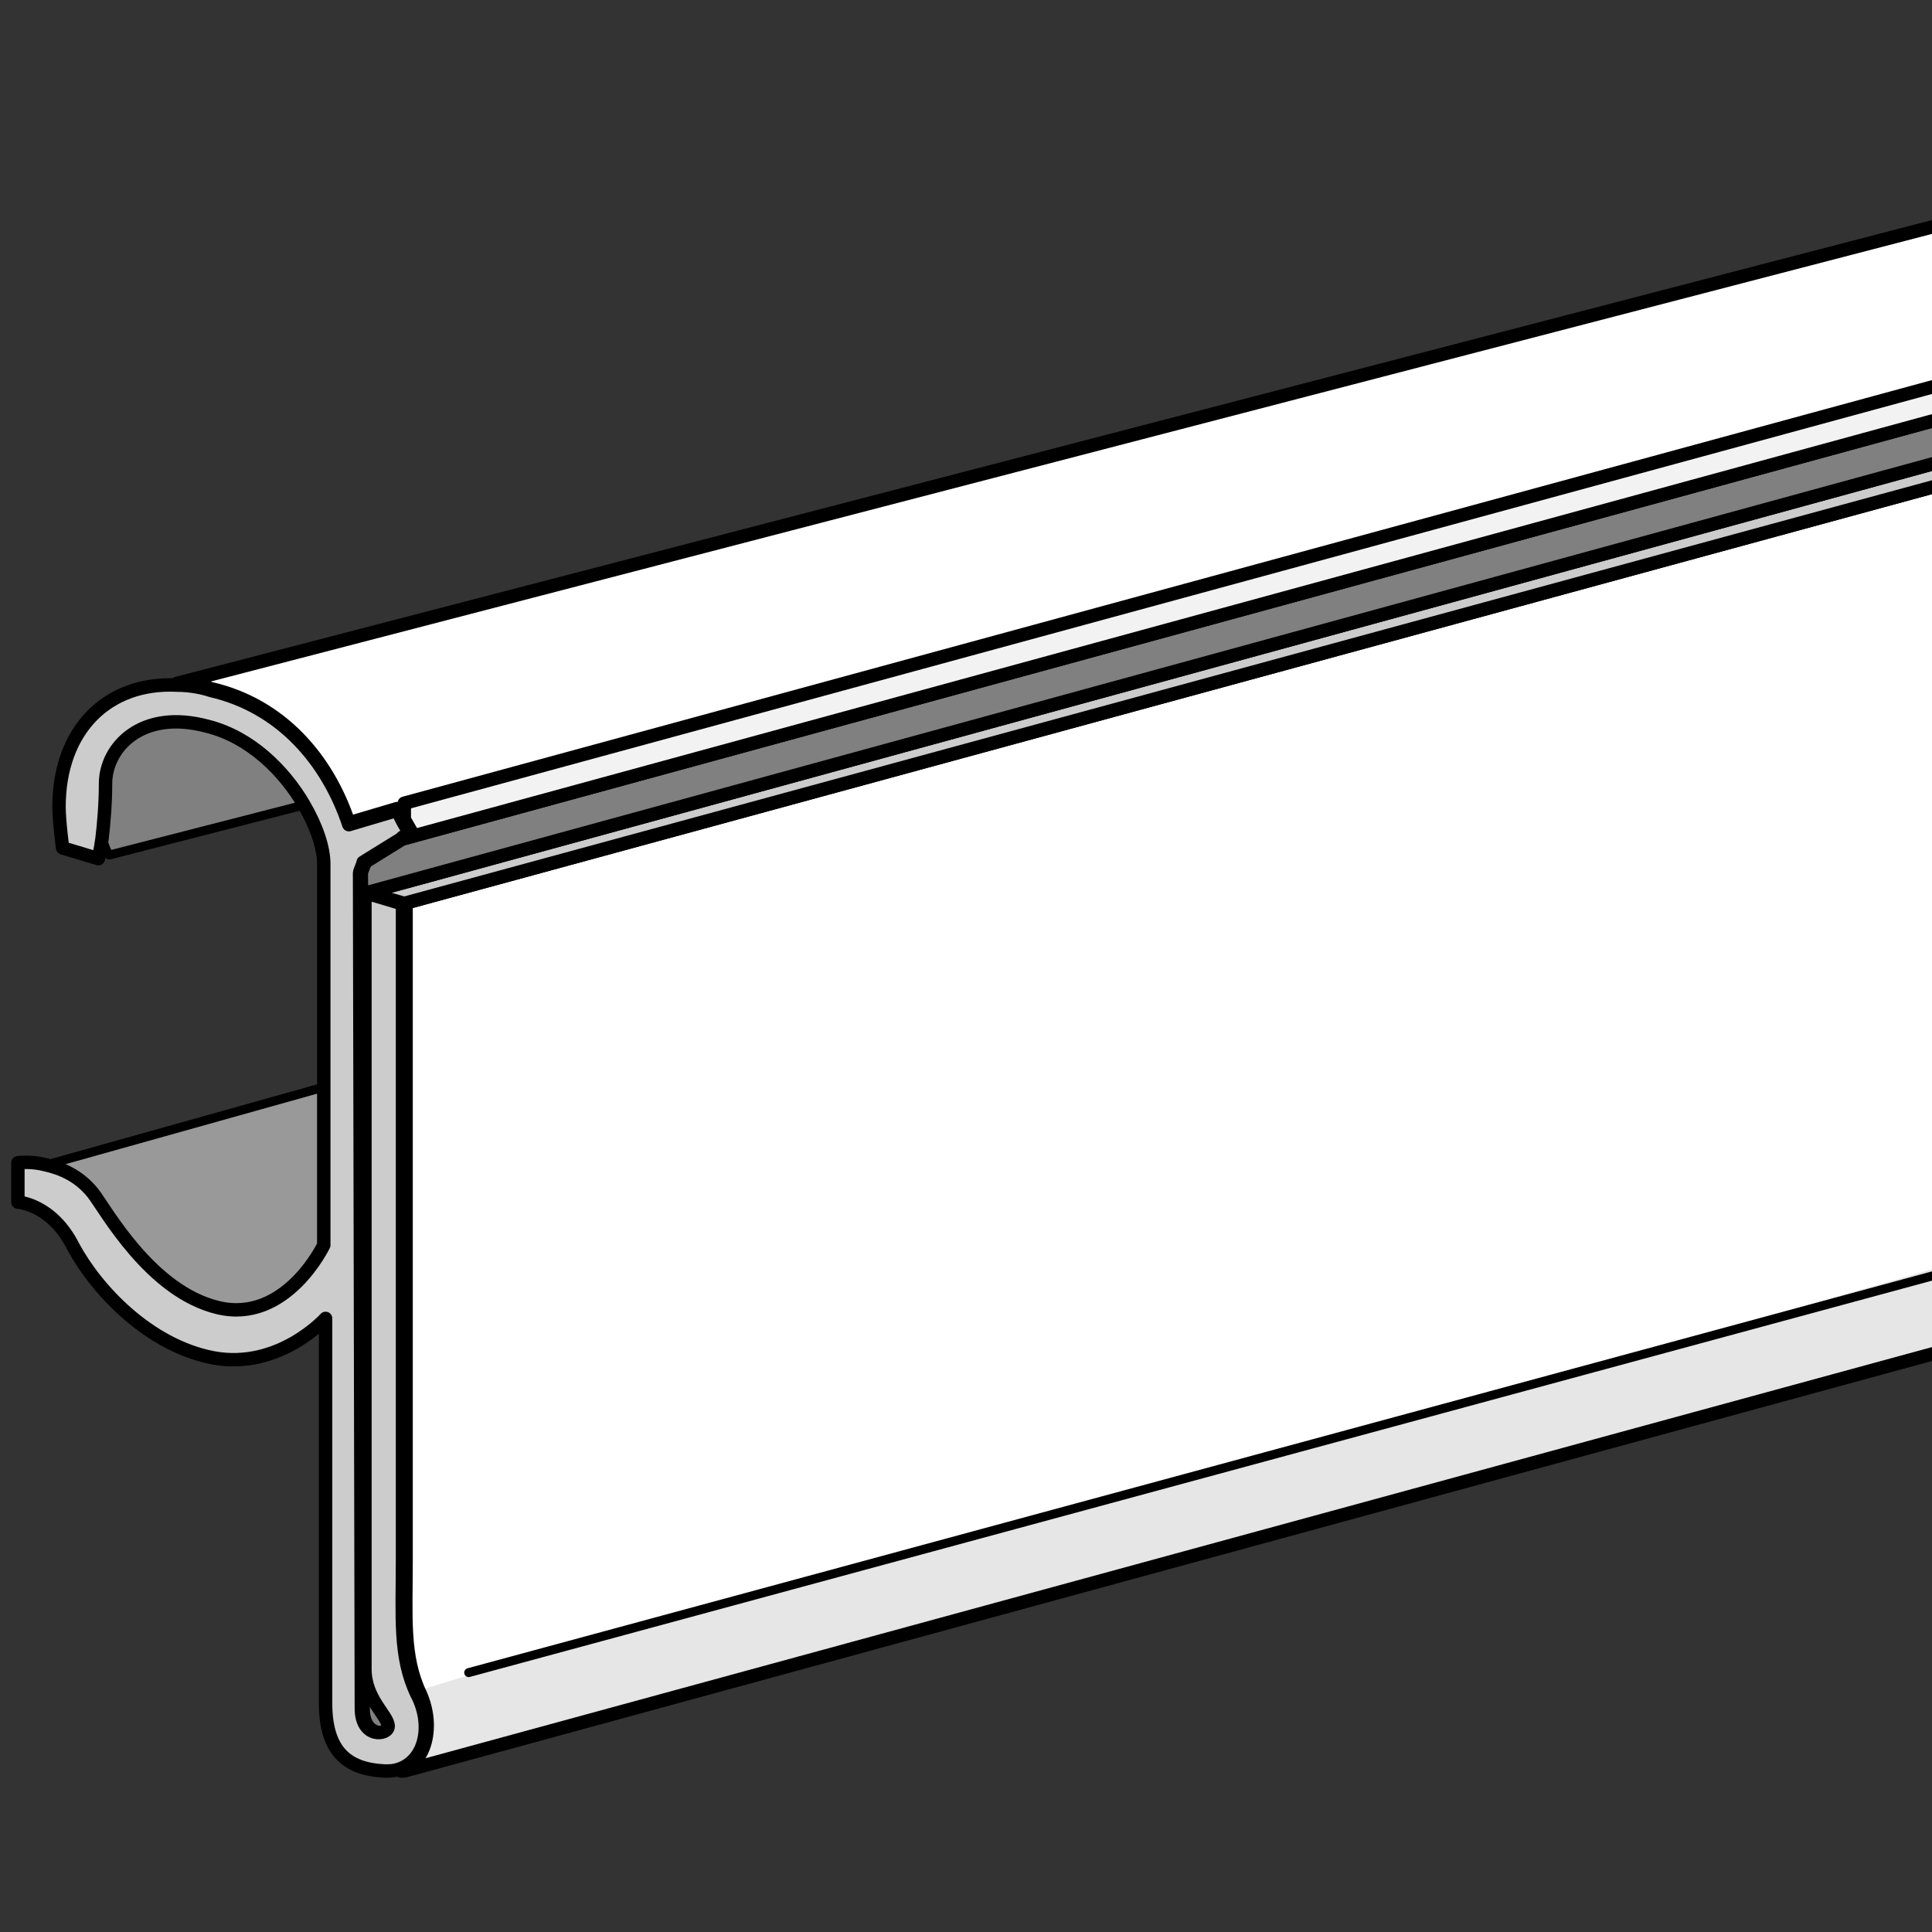 <?xml version="1.0" encoding="utf-8"?>
<!-- Generator: Adobe Illustrator 21.1.0, SVG Export Plug-In . SVG Version: 6.00 Build 0)  -->
<svg version="1.1" id="Layer_1" xmlns="http://www.w3.org/2000/svg" xmlns:xlink="http://www.w3.org/1999/xlink" x="0px" y="0px"
	 width="108px" height="108px" viewBox="0 0 108 108" style="enable-background:new 0 0 108 108;" xml:space="preserve">
<rect x="0" y="0" width="108" height="108" fill="#333333" stroke="none"/>
<style type="text/css">
	.st0{fill:#E6E6E6;}
	.st1{fill:#FFFFFF;}
	.st2{fill:none;stroke:#000000;stroke-width:0.75;stroke-linecap:round;stroke-linejoin:round;stroke-miterlimit:10;}
	.st3{fill:#CCCCCC;stroke:#000000;stroke-width:0.75;stroke-linecap:round;stroke-linejoin:round;stroke-miterlimit:10;}
	.st4{fill:#808080;stroke:#000000;stroke-width:0.75;stroke-linecap:round;stroke-linejoin:round;stroke-miterlimit:10;}
	.st5{fill:#FFFFFF;stroke:#000000;stroke-width:0.75;stroke-linecap:round;stroke-linejoin:round;stroke-miterlimit:10;}
	.st6{fill:#999999;stroke:#000000;stroke-width:0.5;stroke-linecap:round;stroke-linejoin:round;stroke-miterlimit:10;}
	.st7{fill:#808080;stroke:#000000;stroke-width:0.5;stroke-linecap:round;stroke-linejoin:round;stroke-miterlimit:10;}
	.st8{fill:none;stroke:#000000;stroke-width:0.5;stroke-linecap:round;stroke-linejoin:round;stroke-miterlimit:10;}
	.st9{fill:#F2F2F2;stroke:#000000;stroke-width:0.75;stroke-linecap:round;stroke-linejoin:round;stroke-miterlimit:10;}
</style>
<g>
	<path class="st0" d="M23.3,94.4c0,0.1,0,0.1,0.1,0.2c0.8,1.8,0.3,3.8-1.1,4.3c0.1,0,0.2,0,0.2,0l89.4-24.4v-4.8
		C78.7,79.5,56.4,84.3,23.3,94.4z"/>
	<path class="st1" d="M111.8,26.2L22.6,50.5l0.1,0c0,0,0,33.5,0,36.7c0,3.1-0.1,5.2,0.7,7.3c33.1-10.1,55.4-14.9,88.5-24.7V26.2z"/>
	<path class="st2" d="M111.8,26.2L22.6,50.5l0.1,0c0,0,0,33.5,0,36.7c0,3.2-0.2,5.4,0.8,7.5c0.8,1.8,0.3,3.8-1.1,4.3
		c0.1,0,0.2,0,0.2,0l89.4-24.4"/>
	<polyline class="st3" points="111.8,24.9 20.5,49.9 22.6,50.5 111.8,26.2 	"/>
	<path class="st4" d="M111.8,22.5L22.5,46.9v0l-2.1,1.3c0,0.1-0.2,0.5-0.2,0.6c0,0,0.1,45,0.1,46.7c0,1.7,1.5,1.5,1.5,1
		c0-0.6-1.3-1.5-1.3-3.2c0-1.7,0-43.4,0-43.4l91.3-25"/>
	<path class="st5" d="M111.8,11.7L9.9,38.2c0.6,0,1.3,0.1,1.9,0.3c3.9,0.9,6.5,3.9,7.7,7.5l2.7-0.8l0.3,0.6l0.1-0.8l89.2-24.3"/>
	<path class="st6" d="M18,60.8c0,4.7,0,9,0,9s-2.1,4.4-5.9,3.5c-3.8-0.9-6.3-5.6-7-6.4c-0.8-1-1.8-1.5-2.7-1.6c0,0-0.1-0.1-0.1-0.1
		L18,60.8z"/>
	<path class="st7" d="M17,45L6.1,47.8c-0.2-0.3-0.3-0.7-0.4-1C5.8,46,6,44.9,6,43.8c0-1.9,1.9-4.2,5.7-3.2
		C13.9,41.2,15.9,43.1,17,45z"/>
	<line class="st8" x1="26.2" y1="93.5" x2="111.8" y2="70.3"/>
	<path class="st3" d="M22.3,98.9L22.3,98.9C22,99,21.8,99,21.5,99c-2.1-0.1-3.3-1.1-3.3-3.8s0-21.5,0-21.5s-2.6,2.9-6.3,2.2
		c-3.6-0.7-6.5-3.8-7.8-6.2c-1.2-2.4-3.1-2.5-3.1-2.5L1,65c0,0,0.7-0.1,1.5,0.1c0.9,0.2,1.9,0.6,2.7,1.6c0.7,0.9,3.2,5.5,7,6.4
		c3.8,0.9,5.9-3.5,5.9-3.5s0-4.2,0-9V48.3c0-0.9-0.4-2.1-1.1-3.3c-1.1-1.9-3-3.8-5.4-4.4c-3.7-1-5.7,1.2-5.7,3.2
		c0,1.1-0.1,2.3-0.2,3.1c-0.1,0.7-0.2,1.1-0.2,1.1l-2-0.6c0,0-0.2-1.5-0.2-2.3c0-4.3,2.7-7,6.6-6.8c0.6,0,1.3,0.1,1.9,0.3
		c3.9,0.9,6.5,3.9,7.7,7.5l2.7-0.8l0.3,0.6v0l0.4,0.7l-0.5,0.3l-2.1,1.3c0,0.1-0.2,0.5-0.2,0.6c0,0,0.1,45,0.1,46.7
		c0,1.7,1.5,1.5,1.5,1c0-0.6-1.3-1.5-1.3-3.2c0-1.7,0-43.4,0-43.4l2,0.6l0.1,0c0,0,0,33.5,0,36.7c0,3.2-0.2,5.4,0.8,7.5
		C24.2,96.4,23.8,98.4,22.3,98.9z"/>
	<polyline class="st9" points="111.8,20.6 22.6,44.9 22.6,45.8 22.6,45.8 23,46.5 22.5,46.8 22.5,46.9 111.8,22.5 	"/>
</g>
</svg>
